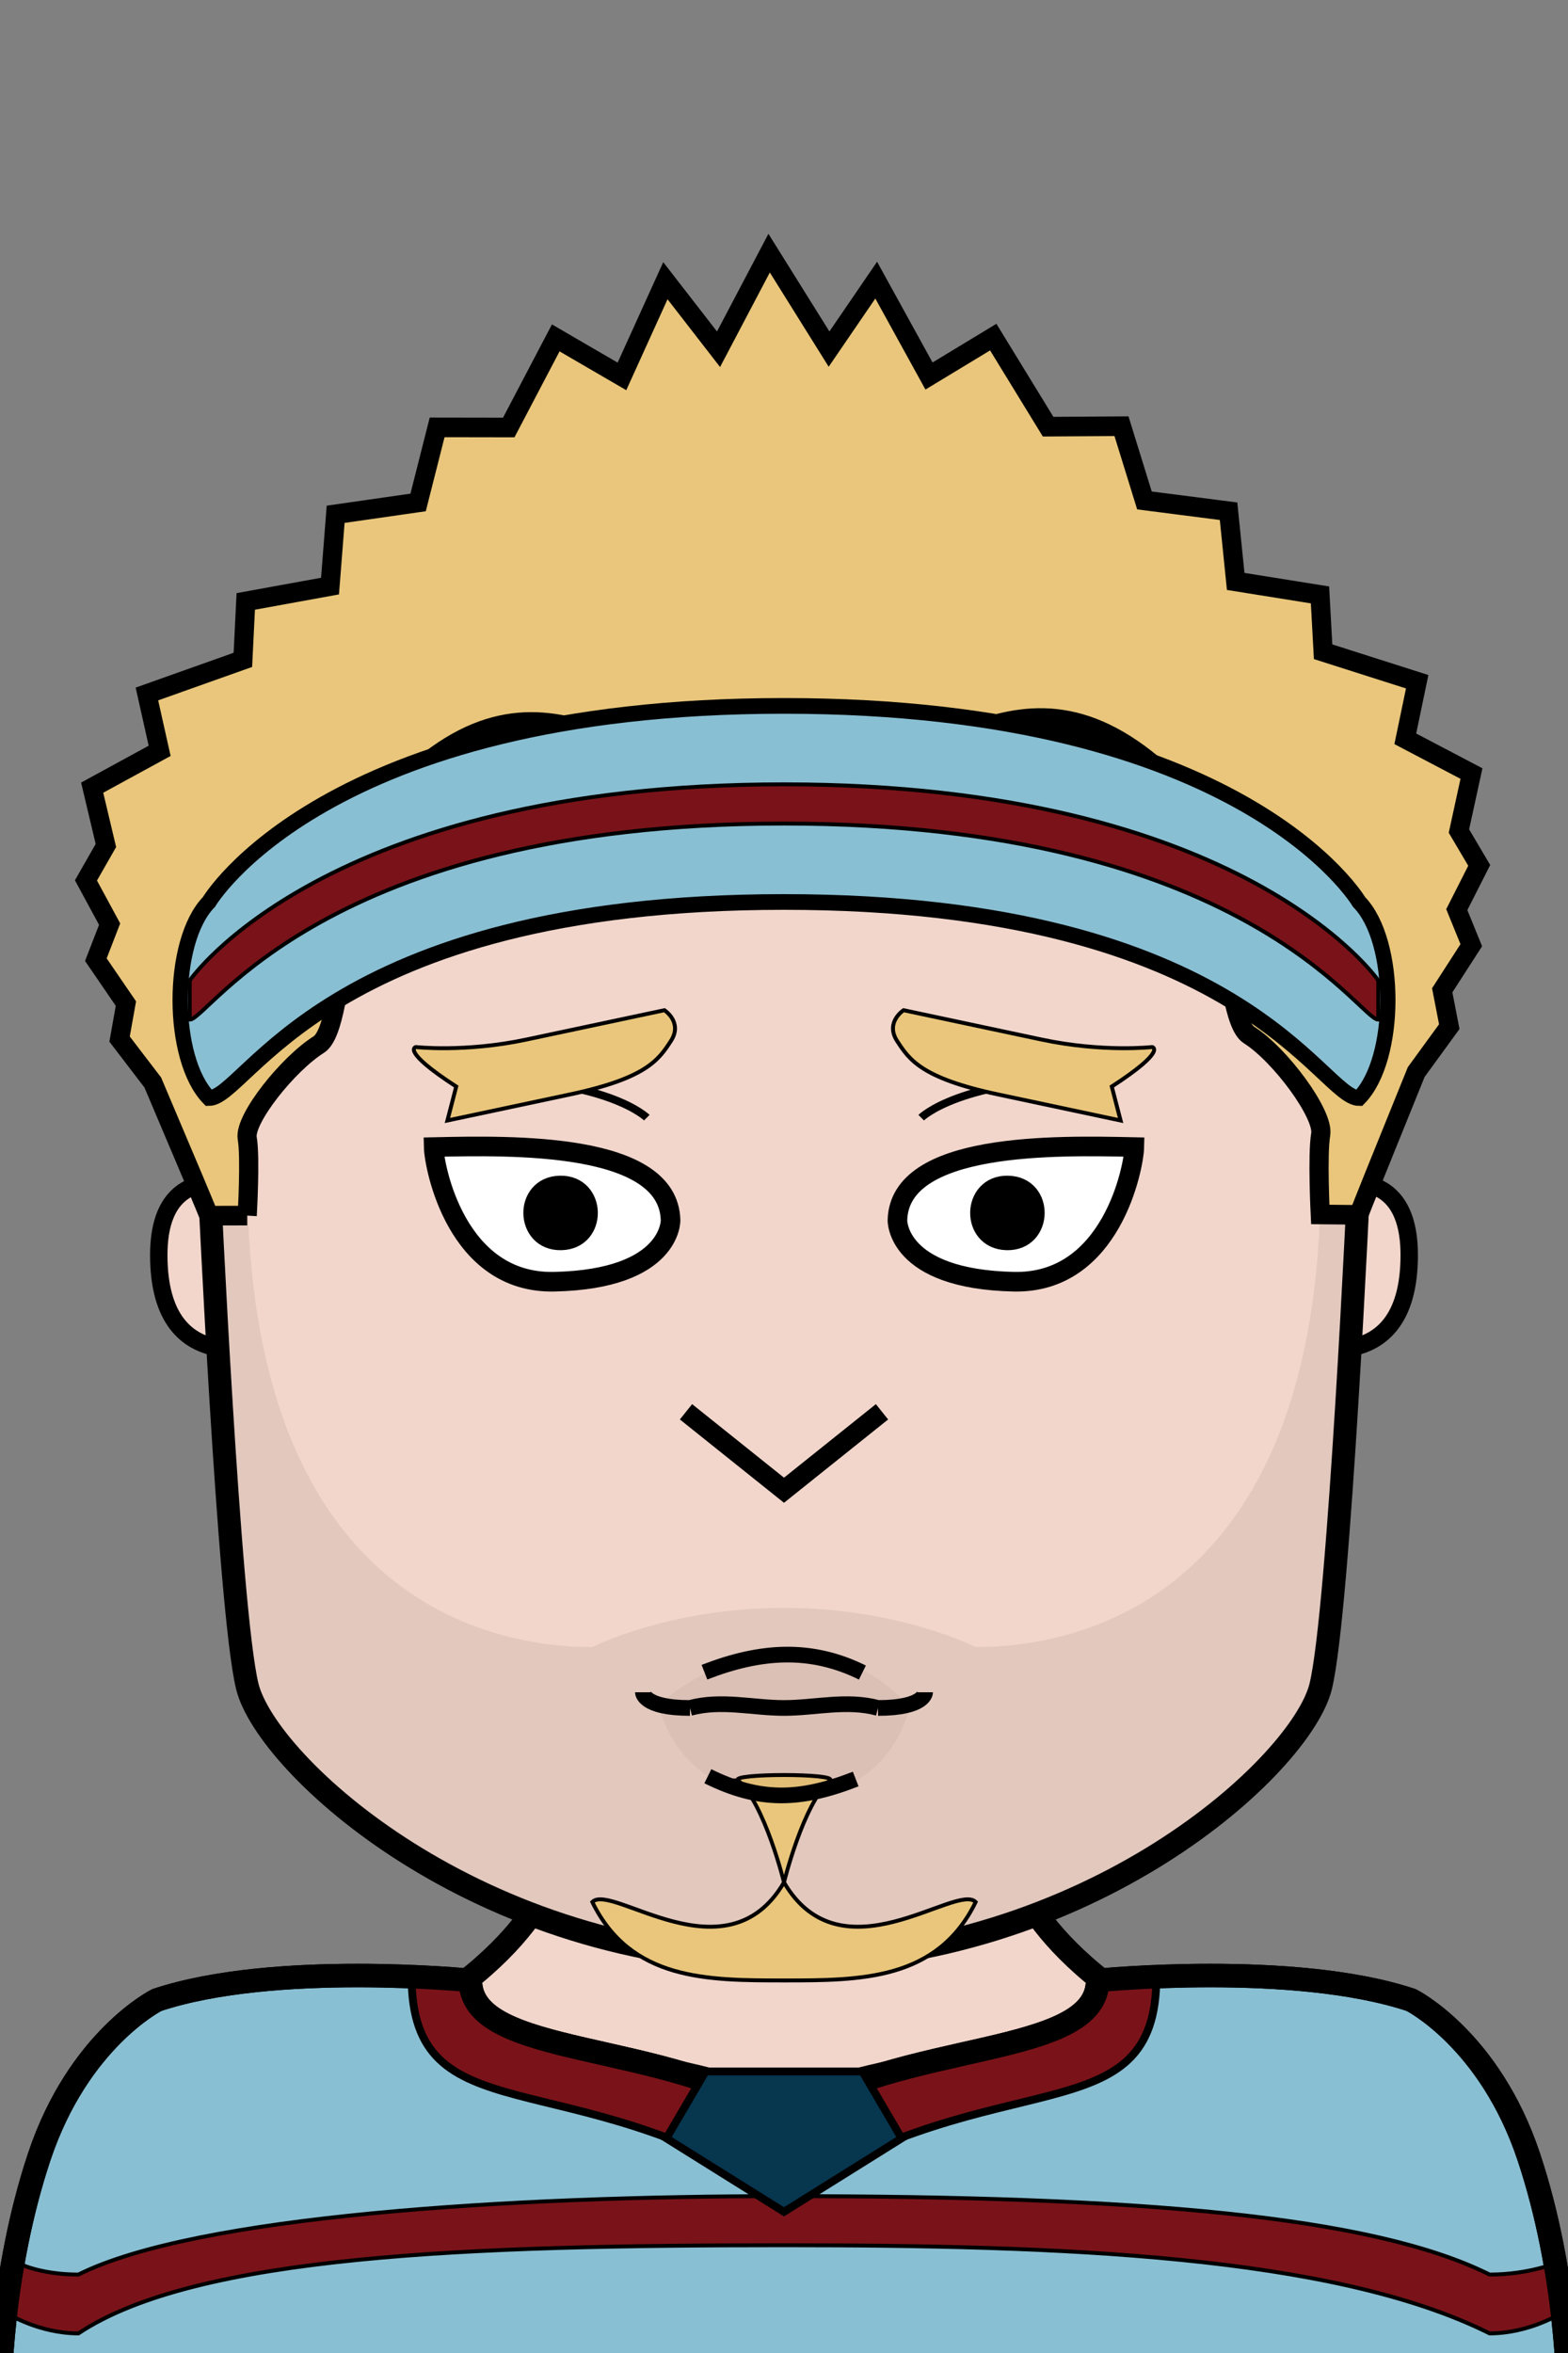 <svg xmlns="http://www.w3.org/2000/svg" version="1.2" baseProfile="tiny" width="100%" height="100%" viewBox="0 0 400 600" preserveAspectRatio="xMinYMin meet">
<rect x="0" y="0" width="400" height="600" fill="#808080" stroke="none"/>
<g transform="scale(1 1) translate(0 0)">
<path fill="#f2d6cb" stroke="#000" stroke-width="6" d="M10 600s0-50 60-70 70-50 70-50l60-180 60 180s10 30 70 50 60 70 60 70" class="body"/>
</g>
<g transform="scale(1 1) translate(0 0)">
<g stroke="#000"><path fill="#89bfd3" stroke-width="6" d="M120 505c0 20 50 15 80 35 30-20 80-15 80-35 0 0 50-5 80 5 0 0 20 10 30 40s10 60 10 60H0s0-30 10-60 30-40 30-40c30-10 80-5 80-5Z" class="hockeyPrimary"/><path fill="#7a1319" d="M4.5 577.03S10 580 20 580c30-15 110-20 180-20 90 0 150 5 180 20 10 0 17-2.97 17-2.97l1 12.97s-8 5-18 5c-40-20-110-22.48-180-22.48-80 0-150 2.48-180 22.48-10 0-18-5-18-5z" class="stripeAccent"/><path fill="#7a1319" stroke-width="2" d="M120 505c0 20 50 15 80 30 30-15 80-10 80-30l15-1c0 41-40 21-95 56-55-35-95-15-95-56z" class="collarAccent"/><path fill="none" stroke-width="6" d="M120 505c0 20 50 15 80 35 30-20 80-15 80-35 0 0 50-5 80 5 0 0 20 10 30 40s10 60 10 60H0s0-30 10-60 30-40 30-40c30-10 80-5 80-5Z" class="hockeyStroke"/><path fill="#07364f" stroke-width="2" d="M180 528.21h40l10 17.05L200 564l-30-18.74z" class="shieldSecondary"/></g>
</g>
<g transform="translate(32 293.3) scale(0.74 0.74) translate(8.081 11.138) translate(0.41 -3)">
<path fill="#f2d6cb" stroke="#000" stroke-width="6" d="M43 8S3-12 3 28c0 45 40 30 40 30z"/>
</g>
<g transform="translate(322 293.3) scale(-0.74 0.74) translate(-54.081 11.138) translate(0.41 -3)">
<path fill="#f2d6cb" stroke="#000" stroke-width="6" d="M43 8S3-12 3 28c0 45 40 30 40 30z"/>
</g>
<g transform="scale(0.978 1) translate(4.499 0)">
<path fill="#f2d6cb" stroke="#000" stroke-width="6" d="M200 100c100 0 150 60 150 200 0 0-5.15 110.6-10 130-5 20-60 70-140 70S65 450 60 430c-4.85-19.4-10-130-10-130 0-140 50-200 150-200Z" class="head"/><path fill="rgba(0,0,0,0.07)" d="M60 300H50c0-140 50-200 150-200s150 60 150 200h-10v-10c0-5-10-20-15-25s-5-55-15-65c-40-40-60 0-110 0s-70-40-110 0c-10 10-10 60-15 65s-15 20-15 25z" class="headShave"/><path fill="rgba(0,0,0,0.07)" d="M200 410c30 0 50 10 50 10 30 0 90-15 90-120h10s0 80-10 130c-5 20-60 70-140 70S65 450 60 430c-10-50-10-130-10-130h10c0 105 60 120 90 120 0 0 20-10 50-10" class="faceShave"/>
</g>
<g>
<path fill="none" stroke="#000" stroke-width="2" d="M235 285s10-10 45-10m-115 10s-10-10-45-10" class="eyeline6"/>
</g>
<g>
<path fill="none" stroke="#000" stroke-width="2" d="M155 220s35 0 45 5c10-5 45-5 45-5"/>
</g>
<g transform="scale(0.978 1) translate(4.499 0)">
<path fill="#e9c67b" stroke="#000" d="M188 454c-2.15-1.84 26.15-1.84 24 0-7 6-12 26-12 26s-5-20-12-26Zm62 31c-10 20-30 20-50 20s-40 0-50-20c5-5 35 20 50-5 15 25 45 0 50 5Z" class="shp0"/>
</g>
<g transform="translate(102.933 284.732) rotate(6 37.067 25.268)">
<path d="M68.08 23.19s1.89 14.88-27.87 18.67C15.41 45.02 6.66 15.89 6.03 10.93 25.87 8.4 65.55 3.35 68.08 23.19Z" style="fill:#fff;stroke:#000;stroke-width:5"/><path d="M39.04 16.81c9.92-1.27 11.81 13.61 1.89 14.88-9.92 1.26-11.81-13.62-1.89-14.88" style="fill:#000;stroke:#000;stroke-linecap:round;stroke-linejoin:round;stroke-width:4"/>
</g>
<g transform="translate(222.933 284.732) rotate(-6 37.067 25.268) scale(-1 1) translate(-74.134 0)">
<path d="M68.08 23.19s1.89 14.88-27.87 18.67C15.41 45.02 6.66 15.89 6.03 10.93 25.87 8.4 65.55 3.35 68.08 23.19Z" style="fill:#fff;stroke:#000;stroke-width:5"/><path d="M39.04 16.81c9.92-1.27 11.81 13.61 1.89 14.88-9.92 1.26-11.81-13.62-1.89-14.88" style="fill:#000;stroke:#000;stroke-linecap:round;stroke-linejoin:round;stroke-width:4"/>
</g>
<g transform="translate(105.431 259) rotate(-12 34.569 11)">
<path fill="#e9c67b" stroke="#000" d="M66 13c4-4 0-8 0-8H30C14 5 2 1 2 1s-4 0 8 12l-4 8h32c20 0 24-4 28-8Z"/>
</g>
<g transform="translate(225.431 259) rotate(12 34.569 11) scale(-1 1) translate(-69.138 0)">
<path fill="#e9c67b" stroke="#000" d="M66 13c4-4 0-8 0-8H30C14 5 2 1 2 1s-4 0 8 12l-4 8h32c20 0 24-4 28-8Z"/>
</g>
<g transform="translate(-2.842170943040401e-14 51.521) scale(-1 1) translate(-400 0)">
<path d="M168 384s9-13.77 32-14.03c17.4-.2 32 13.2 32 13.2s-4.29 23.24-32 23.81c-27.29.56-32-22.98-32-22.98" style="opacity:.05;mix-blend-mode:multiply;fill:#501414"/><path d="M181.71 402.12c14.52 5.66 24.72 5.71 37.72-.71m.86-26.53c-14.52-5.66-27.29-6.34-40.29.09m-4 9.03c8-2.17 16 0 24 0s16-2.17 24 0m12-4s0 4-12 4m-60-4s0 4 12 4" style="fill:none;stroke:#000;stroke-width:4"/>
</g>
<g transform="translate(0 -20)">
<path fill="#f2d6cb" stroke="#000" stroke-width="5" d="m175 380 25 20 25-20" class="nose"/>
</g>
<g transform="scale(0.978 1) translate(4.491 0)">
<path fill="#e9c67b" stroke="#000" stroke-width="5" d="m59.99 309.97-9.99.02s-1.98-4.71-4.04-9.48l-10.6-24.48-8.66-11.07 1.65-9.05-7.84-11.2 3.59-9.06-6.17-11.15 5.2-8.9-3.58-14.75 17.6-9.39-3.32-14.5 25.03-8.7.75-14.9 21.98-3.91 1.47-18.31 21.51-3.02 4.96-19.14 18.68.03 12.26-22.85 17.27 9.82 11.33-24.4 13.86 17.48 13.2-24.51 15.63 24.47 12.3-17.59 13.77 24.45 16.76-9.92 14.31 22.84 19.14-.12 5.99 18.93 21.94 2.75 1.86 17.9 21.99 3.44.81 14.49 24.54 7.65-3.1 14.55 17.26 8.86-3.27 14.66 5.29 8.76-5.85 11.28 3.78 9.07-7.58 11.5 1.84 9.27-8.62 11.57-10.78 26.06c-2.15 5.19-4.22 10.36-4.22 10.36l-10.03-.1s-.79-15.25.11-20.4c.94-5.15-10.68-20.44-18.68-25.35-7.86-4.87-5.4-54.81-19.55-64.07-40.62-38.86-63.64 1.89-101.31 2.51-37.75.06-61.8-40.78-101.89-.55-14.3 9.72-11.99 59.64-19.91 64.54-8.01 4.91-19.57 19.04-18.66 23.92.87 4.84-.01 19.69-.01 19.69Z"/>
</g>
<g transform="scale(0.978 1) translate(4.499 0)">
<g stroke="#000"><path fill="#89bfd3" stroke-width="4" d="M350 280c-10 0-30-50-150-50S60 280 50 280c-10-10-10-40 0-50 0 0 30-50 150-50s150 50 150 50c10 10 10 40 0 50Z" class="headband"/><path fill="#7a1319" d="M45 260v-10s35-50 155-50 155 50 155 50v10c-5 0-35-50-155-50S50 260 45 260Z" class="stripe"/></g>
</g>
</svg>